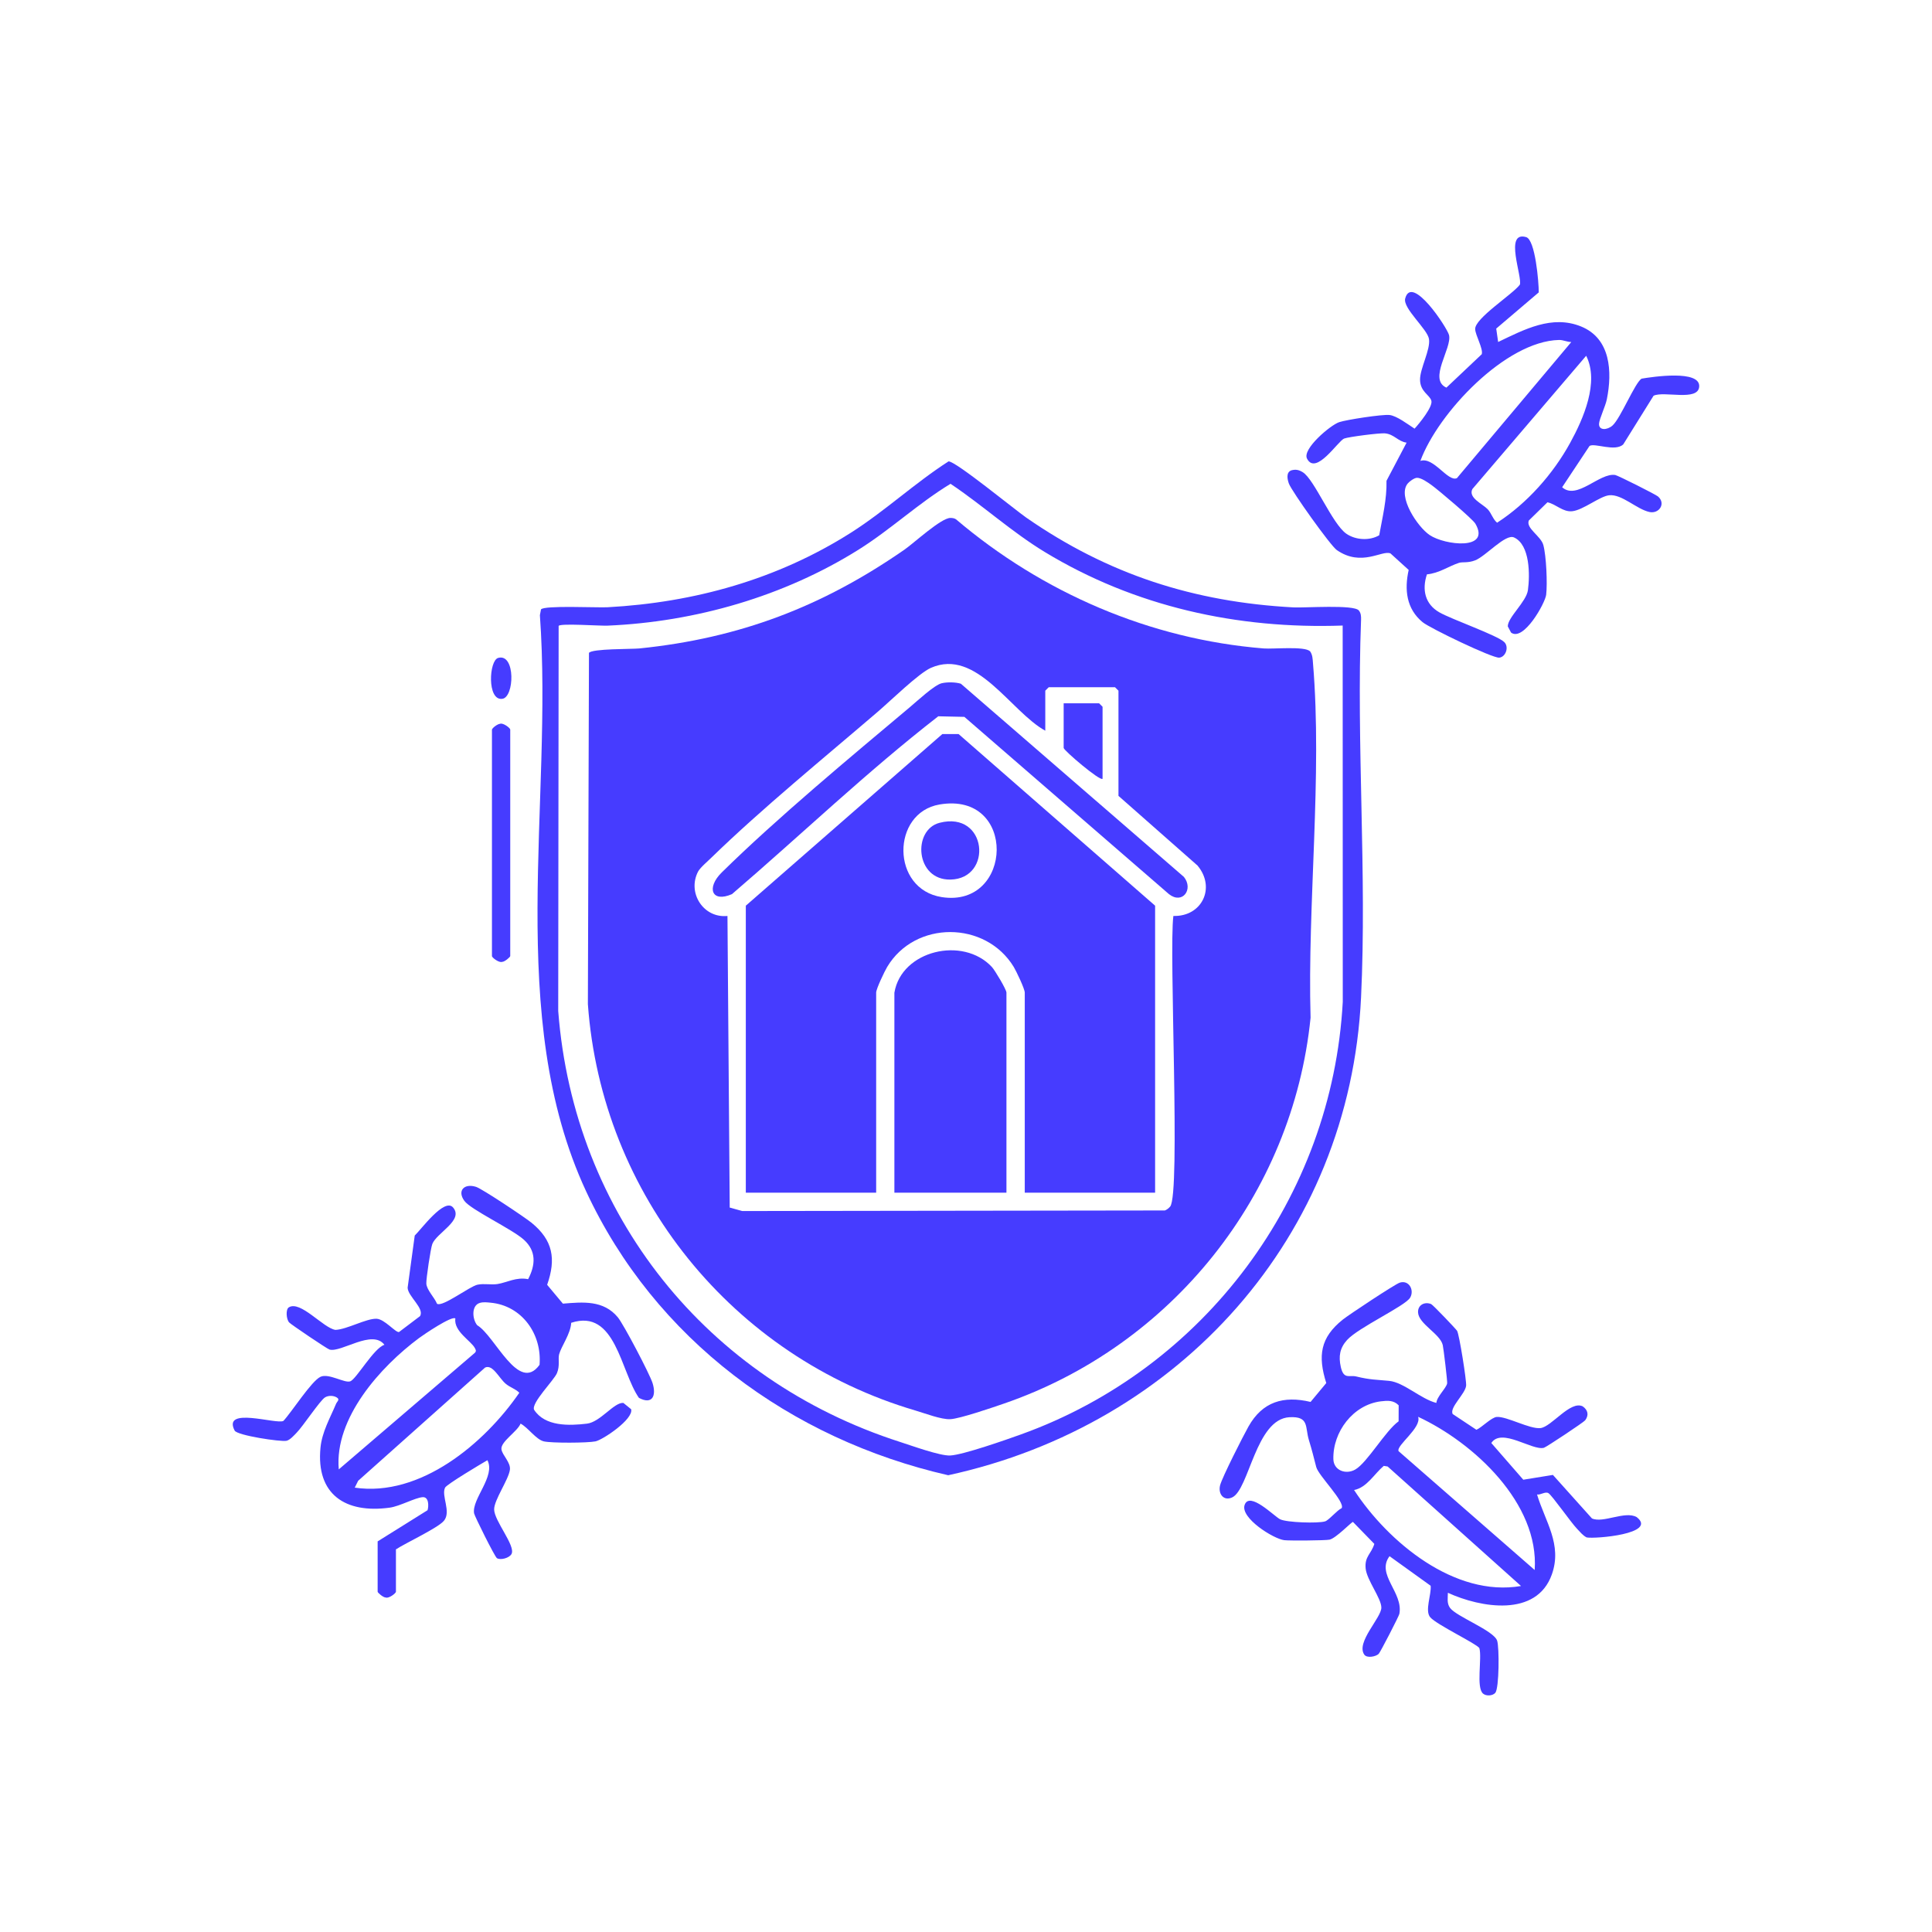 <?xml version="1.0" encoding="UTF-8"?><svg id="Layer_1" xmlns="http://www.w3.org/2000/svg" viewBox="0 0 60 60"><path d="M29.457,14.329c.206-.02,2.069,1.507,2.417,1.748,2.535,1.759,5.198,2.619,8.293,2.786.36.019,1.883-.095,2.034.097.067.084.071.185.068.287-.148,3.871.183,7.87,0,11.725-.353,7.434-5.638,13.28-12.822,14.843-4.905-1.122-9.111-4.225-11.246-8.82-2.526-5.436-1.017-12.052-1.434-17.89l.034-.179c.092-.132,1.745-.05,2.063-.067,2.698-.146,5.277-.867,7.558-2.313,1.061-.673,1.979-1.538,3.035-2.217ZM41.697,19.427c-3.268.116-6.46-.589-9.254-2.286-1.029-.625-1.925-1.448-2.923-2.116-.995.602-1.86,1.421-2.856,2.045-2.312,1.449-5.064,2.243-7.795,2.36-.247.011-1.465-.079-1.52.008l-.013,11.959c.486,6.325,4.615,11.459,10.619,13.385.352.113,1.241.436,1.554.42.404-.02,1.742-.491,2.193-.653,5.703-2.048,9.67-7.359,9.999-13.437l-.003-11.686Z" style="fill:#463cff;"/><path d="M11.727,47.87l1.551-.969c.039-.127.043-.418-.151-.405-.236.016-.709.283-1.027.326-1.368.187-2.289-.405-2.147-1.863.047-.488.299-.923.484-1.363.033-.077.134-.134.014-.201-.104-.059-.255-.06-.357.002-.155.095-.683.896-.886,1.102-.08.082-.202.222-.311.246-.177.038-1.531-.165-1.61-.317-.392-.76,1.308-.18,1.515-.301.254-.27.873-1.243,1.153-1.37.256-.117.751.207.924.141.191-.073.735-1.038,1.06-1.134-.376-.493-1.341.248-1.705.148-.073-.02-1.206-.785-1.255-.843-.092-.108-.108-.405-.011-.467.359-.228,1.072.643,1.449.699.36-.015.956-.357,1.277-.346.248.009.588.432.697.413l.652-.493c.151-.24-.375-.613-.384-.883l.221-1.621c.192-.18.922-1.187,1.191-.871.338.398-.509.784-.645,1.133-.052.134-.193,1.083-.186,1.228.009.198.256.437.332.629.171.112,1.015-.544,1.26-.593.209-.042.42.011.619-.02.289-.045.583-.226.951-.151.23-.444.259-.871-.134-1.226-.37-.334-1.648-.931-1.847-1.206-.23-.317-.004-.551.363-.435.189.06,1.514.944,1.725,1.116.663.543.766,1.119.483,1.926l.489.585c.621-.051,1.26-.114,1.705.423.181.218.992,1.763,1.08,2.045.124.396-.009.68-.424.458-.57-.817-.722-2.785-2.103-2.331-.018.344-.31.734-.375.978-.039.146.031.351-.067.585-.092.222-.813.936-.709,1.14.339.519,1.08.496,1.64.429.419-.05.841-.668,1.131-.644l.242.196c.08.31-.883.952-1.107.998-.248.051-1.362.056-1.602.001-.244-.055-.491-.43-.725-.552-.099.248-.627.562-.594.798.027.188.296.409.262.639-.046.312-.489.932-.489,1.225,0,.355.67,1.128.541,1.384-.066.129-.344.202-.455.132-.066-.042-.694-1.304-.709-1.392-.075-.449.674-1.151.414-1.65-.197.114-1.264.749-1.315.852-.125.253.198.748-.035,1.029-.185.223-1.191.691-1.491.888v1.314c0,.052-.225.219-.316.181-.074.004-.252-.146-.252-.181v-1.562ZM14.902,40.463c-.274.082-.232.515-.082.693.559.335,1.286,2.127,1.936,1.23.079-.946-.54-1.839-1.522-1.93-.112-.01-.221-.026-.332.007ZM14.141,40.946c-.105-.093-.978.497-1.129.61-1.2.892-2.632,2.488-2.491,4.077l4.229-3.622c.047-.054.028-.086,0-.141-.118-.23-.664-.521-.609-.924ZM11.017,46.2c2.033.301,4.028-1.369,5.111-2.947-.126-.126-.287-.163-.426-.282-.204-.173-.401-.61-.637-.5l-3.942,3.516-.106.213Z" style="fill:#463cff;"/><path d="M46.467,10.208l.059.413c.812-.388,1.671-.85,2.576-.482.923.375.971,1.41.8,2.261-.044.219-.233.607-.242.757-.013.221.257.202.418.058.252-.225.704-1.347.905-1.456.34-.057,1.826-.281,1.787.249-.034.466-1.094.125-1.417.282l-.94,1.509c-.251.243-.89-.051-1.048.05l-.851,1.283c.459.411,1.165-.462,1.65-.38.081.014,1.255.603,1.328.667.252.22.032.545-.265.482-.399-.085-.855-.561-1.252-.52-.292.03-.81.462-1.15.496-.293.029-.496-.219-.767-.278l-.578.565c-.101.239.373.483.449.759.093.338.13,1.199.089,1.548-.031.26-.701,1.461-1.09,1.175l-.102-.193c-.004-.276.575-.765.625-1.123.064-.463.07-1.41-.431-1.639-.266-.122-.877.583-1.207.711-.229.089-.391.042-.503.078-.316.102-.62.324-.995.357-.159.473-.061.924.384,1.179.392.224,1.807.715,2.02.927.15.15.044.462-.159.481-.209.02-2.155-.916-2.38-1.102-.506-.416-.568-1.013-.432-1.622l-.564-.512c-.259-.116-.896.429-1.667-.104-.196-.135-1.401-1.828-1.488-2.063-.047-.127-.099-.355.078-.415.136-.036.232-.014.35.058.362.22.914,1.604,1.355,1.911.286.199.722.224,1.021.048.101-.565.24-1.115.226-1.691l.624-1.185c-.27-.037-.385-.264-.675-.289-.167-.014-1.114.107-1.263.161-.187.069-.88,1.166-1.155.622-.151-.297.728-1.041,1.001-1.131.234-.077,1.335-.246,1.56-.222.228.024.581.297.78.424.142-.153.572-.679.522-.865s-.347-.276-.352-.653c-.005-.347.328-.934.278-1.265-.046-.308-.819-.954-.739-1.259.203-.771,1.306.912,1.361,1.135.1.406-.657,1.378-.081,1.633l1.098-1.038c.049-.169-.197-.588-.205-.778-.015-.335,1.15-1.071,1.386-1.379.093-.229-.499-1.682.198-1.479.284.083.392,1.404.391,1.716l-1.324,1.127ZM48.798,10.622c-.131,0-.25-.067-.382-.064-1.655.037-3.757,2.268-4.305,3.756.41-.141.854.664,1.135.535l3.552-4.227ZM49.26,11.049l-3.534,4.139c-.136.271.312.457.474.625.116.12.16.309.294.42.931-.601,1.741-1.516,2.271-2.484.41-.747.906-1.879.496-2.699ZM44.003,14.839c-.085.004-.235.114-.288.18-.32.398.303,1.34.685,1.598.468.316,1.907.486,1.419-.354-.084-.145-1.157-1.052-1.359-1.197-.111-.08-.324-.232-.457-.227Z" style="fill:#463cff;"/><path d="M44.607,43.573c.01-.197.312-.465.336-.614.01-.059-.111-1.072-.136-1.183-.079-.353-.747-.656-.768-1.015-.013-.231.201-.345.406-.262.054.022.774.776.807.832.067.116.295,1.545.28,1.702-.025.256-.53.685-.416.882l.735.488c.171-.073.468-.39.636-.399.314-.017,1.015.38,1.35.347.343-.033.931-.868,1.316-.675.162.113.197.272.076.433-.046.062-1.207.833-1.281.853-.359.099-1.315-.635-1.634-.148l.993,1.14.92-.149,1.212,1.351c.344.159,1.028-.246,1.39-.041.664.521-1.3.682-1.554.631-.122-.061-.206-.173-.299-.269-.184-.189-.776-1.038-.888-1.106-.098-.06-.247.063-.354.041.252.839.79,1.553.46,2.483-.474,1.338-2.211,1.037-3.229.57,0,.16-.038.322.065.467.195.273,1.361.704,1.465,1.021.069.21.064,1.476-.057,1.619-.078.092-.276.111-.379.026-.225-.186-.028-1.101-.116-1.414-.077-.132-1.329-.728-1.526-.958-.175-.203.041-.71.013-.979l-1.277-.918c-.427.568.435,1.127.305,1.793-.013.069-.592,1.193-.642,1.241-.089.086-.366.142-.448.022-.263-.384.533-1.143.531-1.46-.001-.289-.453-.855-.488-1.216-.036-.374.174-.447.27-.762l-.664-.682c-.045,0-.524.504-.725.55-.129.029-1.252.035-1.407.017-.341-.041-1.368-.691-1.233-1.092.149-.443.918.35,1.102.442.206.103,1.178.132,1.396.066.12-.036.366-.341.517-.411.109-.199-.72-1.009-.79-1.276-.084-.323-.129-.515-.228-.837-.124-.406.017-.744-.603-.711-1.05.055-1.251,2.242-1.779,2.49-.266.125-.444-.111-.376-.376.063-.247.718-1.534.881-1.824.434-.772,1.089-.965,1.929-.765l.487-.586c-.266-.846-.187-1.41.512-1.97.19-.152,1.621-1.1,1.77-1.148.29-.092.462.238.321.469-.16.262-1.605.923-1.956,1.311-.226.25-.27.505-.195.84.09.398.266.242.48.294.433.106.625.097,1.021.136.452.044.986.564,1.465.685ZM42.888,43.519c-.865.104-1.501.95-1.479,1.798.009.347.387.49.682.319.373-.215.936-1.205,1.344-1.496l.002-.497c-.159-.161-.342-.149-.549-.124ZM47.661,48.758c.144-2.067-1.888-3.951-3.62-4.758.117.34-.688.889-.607,1.067l4.228,3.692ZM47.236,49.254l-4.142-3.711-.12-.019c-.296.249-.524.673-.922.75,1.06,1.622,3.126,3.334,5.184,2.981Z" style="fill:#463cff;"/><path d="M15.278,22.659c.016-.058.173-.175.252-.181.091-.038.316.129.316.181v7.031c0,.035-.178.185-.252.181-.091.038-.316-.129-.316-.181v-7.031Z" style="fill:#463cff;"/><path d="M15.471,20.432c.546-.152.506,1.237.123,1.271-.472.057-.408-1.192-.123-1.271Z" style="fill:#463cff;"/><path d="M40.685,20.226c.08.111.08.241.091.371.294,3.496-.175,7.481-.075,11.01-.556,5.505-4.322,10.196-9.532,11.986-.343.118-1.354.465-1.655.481-.281.015-.788-.182-1.082-.268-5.682-1.672-9.748-6.695-10.175-12.621l.034-10.909c.093-.134,1.324-.114,1.566-.138,3.111-.317,5.676-1.297,8.227-3.065.3-.208,1.146-.993,1.434-.988.062.001.12.008.172.043,2.681,2.278,6.024,3.726,9.555,4.01.302.024,1.273-.077,1.438.089ZM32.464,22.694c-1.08-.593-2.132-2.575-3.552-1.954-.375.164-1.261,1.029-1.634,1.349-1.669,1.432-3.628,3.031-5.184,4.545-.111.108-.356.318-.416.436-.341.662.172,1.452.914,1.376l.07,9.056.389.108,13.126-.018c.064-.025.119-.069.163-.121.328-.388-.043-7.938.1-9.025.886.026,1.326-.879.749-1.566l-2.454-2.163v-3.267l-.107-.107h-2.059l-.107.107v1.243Z" style="fill:#463cff;"/><path d="M35.873,37.04h-4.048v-6.214c0-.114-.262-.664-.341-.795-.876-1.442-3.069-1.451-3.933,0-.08.134-.341.679-.341.795v6.214h-4.048v-8.913l6.103-5.33h.505s6.103,5.33,6.103,5.33v8.913ZM29.179,24.984c-1.502.255-1.515,2.633.071,2.877,2.221.342,2.344-3.288-.071-2.877Z" style="fill:#463cff;"/><path d="M27.777,30.826c.216-1.305,2.126-1.766,3.029-.793.089.096.45.697.45.793v6.214h-3.48v-6.214Z" style="fill:#463cff;"/><path d="M29.248,21.218c.169-.039.427-.036.593.016l6.926,5.999c.307.381-.044.866-.464.535l-6.354-5.505-.81-.018c-2.218,1.722-4.269,3.689-6.407,5.523-.634.277-.799-.2-.318-.673,1.713-1.686,3.997-3.583,5.86-5.148.215-.18.747-.678.974-.729Z" style="fill:#463cff;"/><path d="M34.24,24.186c-.074.083-1.207-.881-1.207-.959v-1.385h1.101l.107.107v2.237Z" style="fill:#463cff;"/><path d="M29.179,25.553c1.484-.383,1.666,1.738.338,1.763-1.093.021-1.185-1.545-.338-1.763Z" style="fill:#463cff;"/></svg>